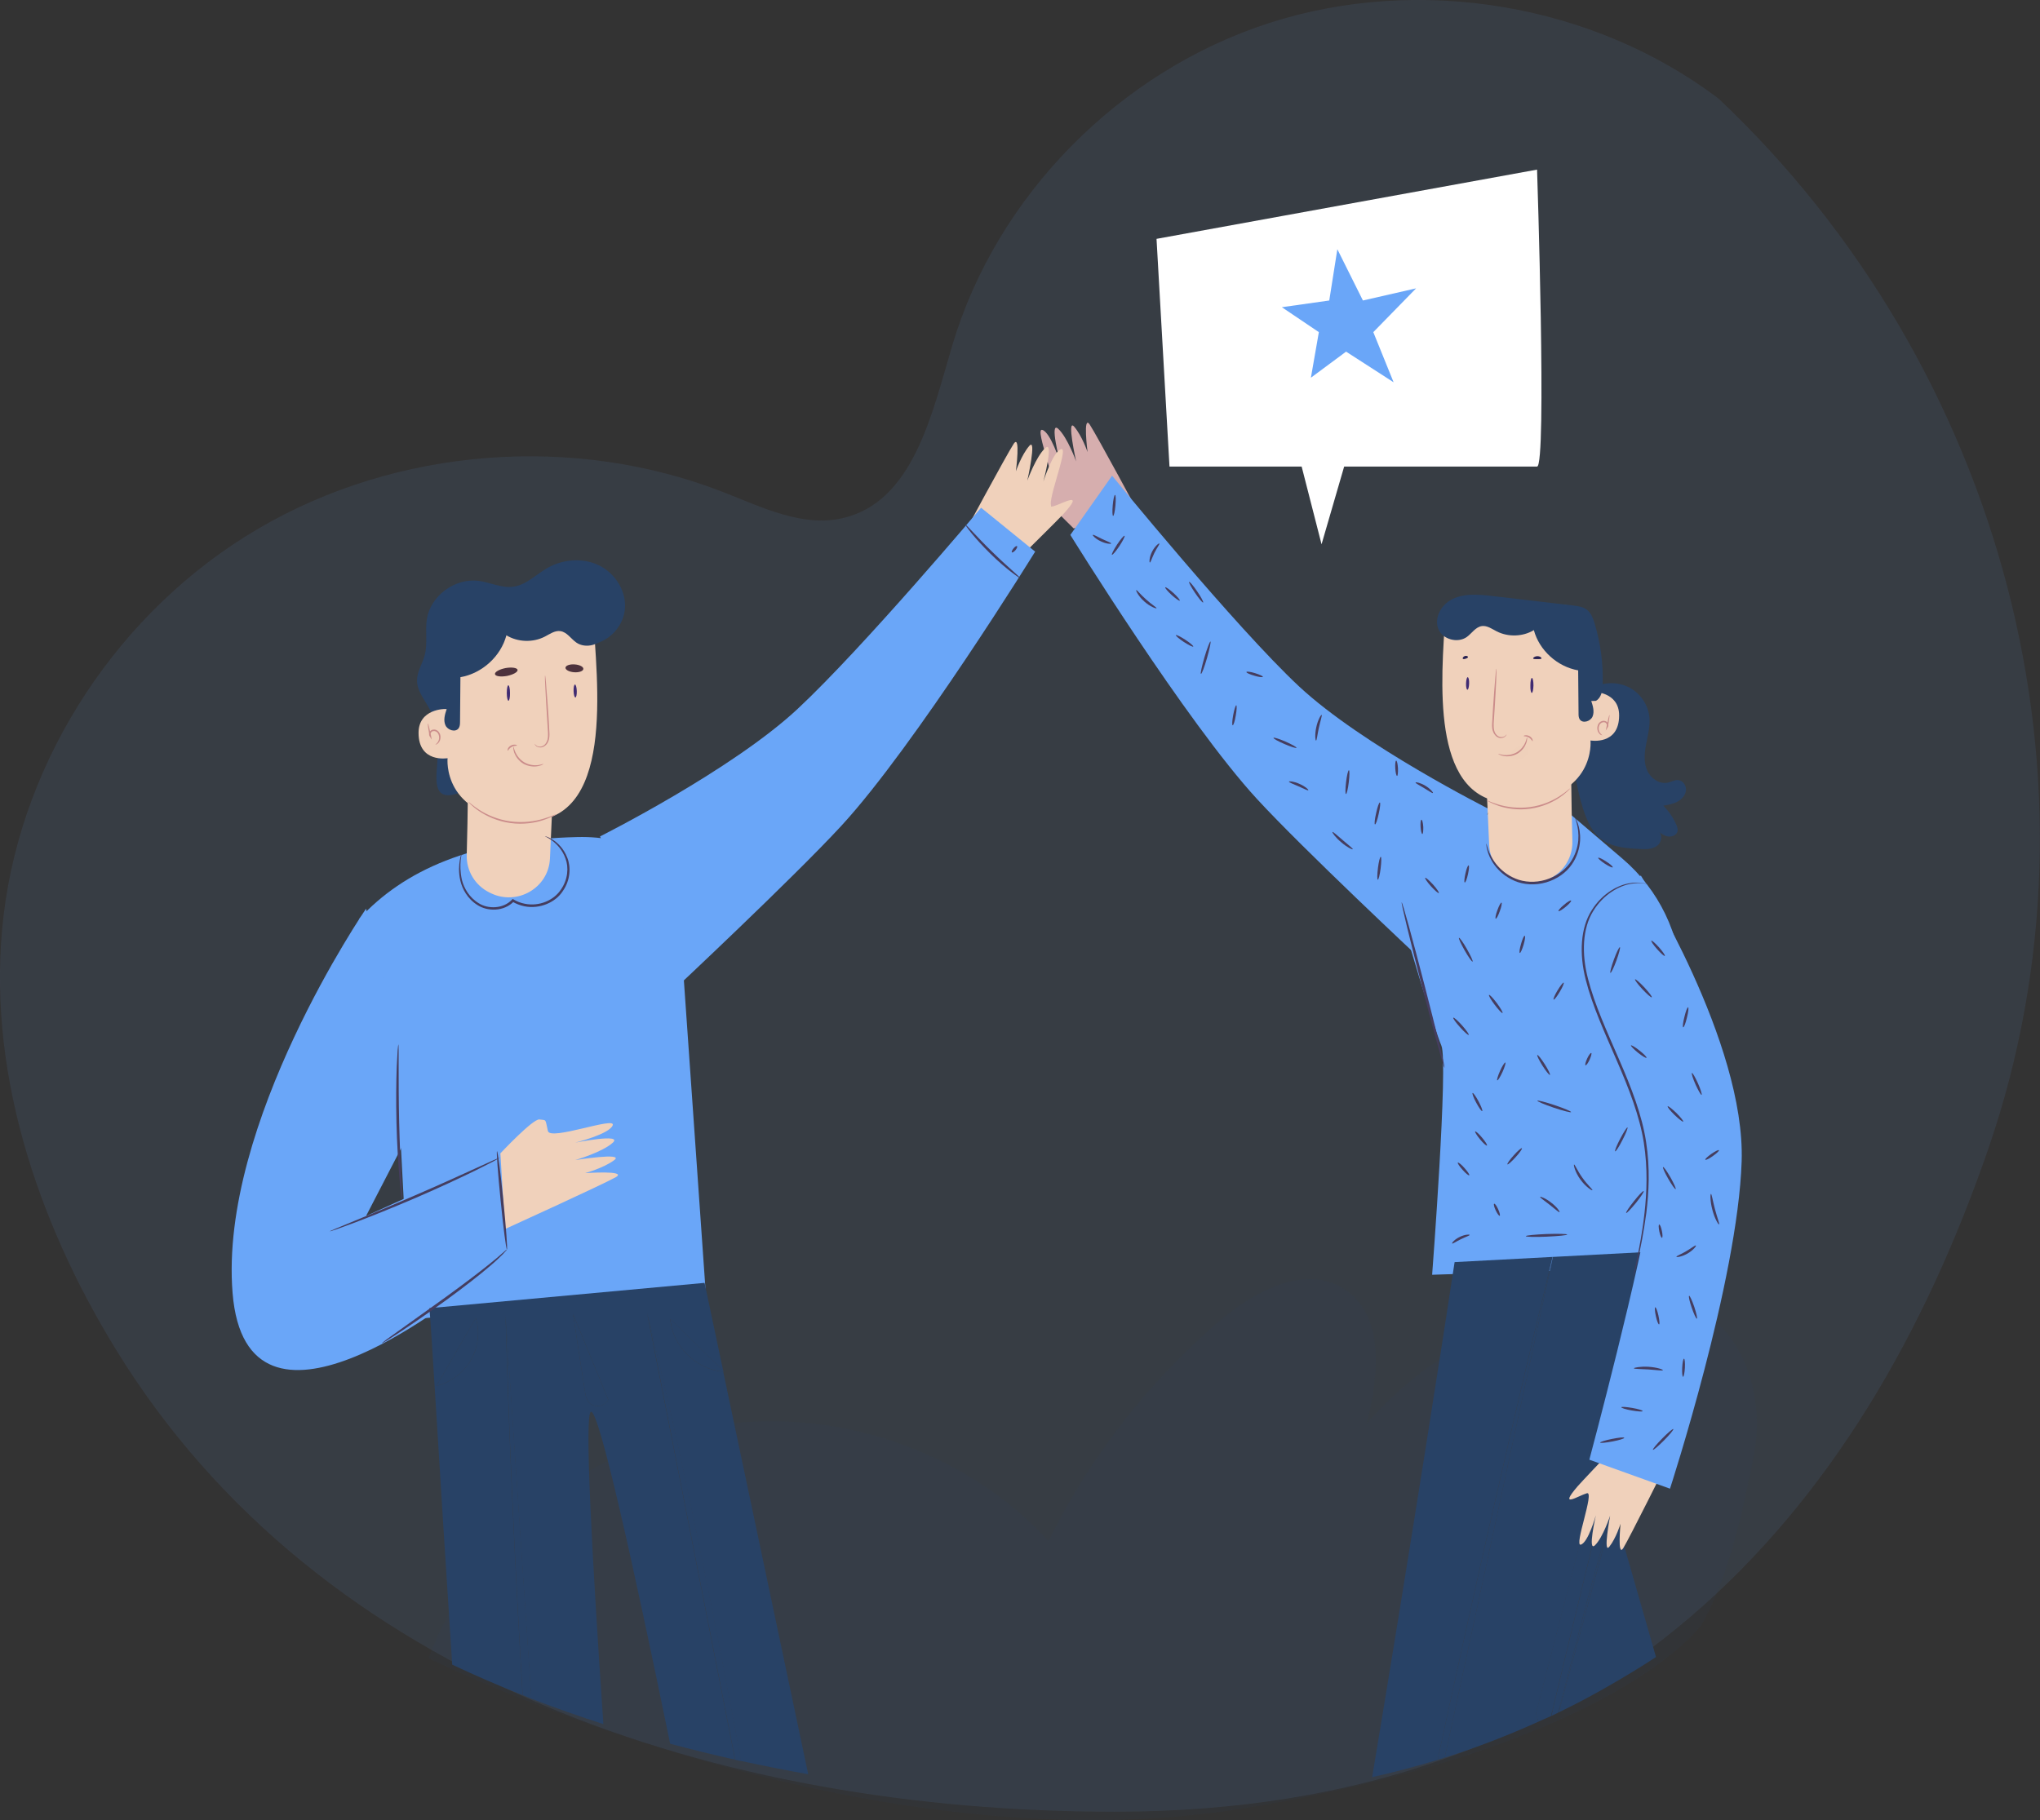 <svg width="251" height="224" viewBox="0 0 251 224" fill="none" xmlns="http://www.w3.org/2000/svg">
<rect x="0" y="0" width="251" height="224" fill="#333333" stroke="none"/>
<g clip-path="url(#clip0)">
<g opacity="0.3">
<path opacity="0.3" d="M211.432 12.12C196.009 0.468 174.676 -3.115 156.204 2.82C137.731 8.771 122.656 24.084 117.188 42.451C114.66 50.941 112.384 61.799 103.646 63.778C98.731 64.899 93.801 62.453 89.108 60.615C70.651 53.356 48.813 55.054 31.746 65.086C14.68 75.103 2.765 93.221 0.443 112.662C-1.77 131.263 4.44 150.081 14.269 166.096C39.3 206.88 88.349 222.956 137.099 222.972C197.889 223.003 229.083 186.534 244.632 141.404C260.213 96.274 246.354 45.084 211.432 12.12Z" fill="#6AA6F8"/>
</g>
<g opacity="0.3">
<path opacity="0.3" d="M209.362 199.947C212.712 194.152 214.466 185.865 215.809 178.995C217.152 172.109 214.75 163.993 208.398 160.815C204.747 158.992 200.418 159.07 196.356 159.693C185.532 161.391 175.371 166.968 168.181 175.147C169.651 169.289 170.441 161.703 165.226 158.54C160.391 155.612 154.212 158.992 149.93 162.668C141.223 170.162 134.049 179.4 129.008 189.666C118.61 178.293 102.018 172.794 86.753 175.661C71.504 178.543 58.136 189.697 52.731 204.06C52.731 204.06 105.668 230.621 153.738 222.442C199.153 214.715 209.362 199.947 209.362 199.947Z" fill="#284266"/>
</g>
<path d="M132.089 65.024C132.089 65.024 128.518 61.487 128.028 60.958C125.216 57.889 128.013 59.618 129.277 59.961C130.399 60.257 127.207 52.623 128.234 52.904C129.261 53.184 130.43 56.892 130.43 56.892C130.43 56.892 129.071 51.72 130.209 52.779C131.347 53.839 132.406 56.783 132.406 56.783C132.406 56.783 131.205 51.393 132.169 52.514C133.132 53.636 133.812 55.63 133.812 55.63C133.812 55.63 133.211 50.972 134.081 52.25C134.934 53.543 140.591 64.058 140.591 64.058L132.089 65.024Z" fill="#D6AEAE"/>
<path d="M126.717 67.392C126.717 67.392 130.288 63.855 130.778 63.326C133.591 60.257 130.794 61.986 129.53 62.329C128.408 62.625 131.6 54.991 130.572 55.272C129.545 55.552 128.376 59.26 128.376 59.26C128.376 59.26 129.735 54.088 128.597 55.147C127.459 56.206 126.401 59.151 126.401 59.151C126.401 59.151 127.602 53.761 126.638 54.882C125.674 56.004 124.994 57.998 124.994 57.998C124.994 57.998 125.595 53.34 124.726 54.617C123.872 55.91 118.215 66.426 118.215 66.426L126.717 67.392Z" fill="#F0D1BB"/>
<path d="M196.483 84.419C197.842 83.874 199.454 83.998 200.702 84.746C201.95 85.494 202.804 86.849 202.946 88.298C203.041 89.373 202.756 90.448 202.551 91.522C202.345 92.582 202.219 93.719 202.63 94.732C203.041 95.744 204.131 96.554 205.206 96.321C205.648 96.227 206.059 95.962 206.501 96.009C207.102 96.071 207.513 96.726 207.434 97.318C207.355 97.91 206.896 98.392 206.375 98.673C205.838 98.953 205.237 99.062 204.653 99.156C205.3 99.81 205.838 100.573 206.217 101.415C206.359 101.726 206.486 102.085 206.375 102.396C206.217 102.832 205.68 103.019 205.206 102.941C204.747 102.864 204.352 102.568 203.989 102.287C204.637 102.645 204.463 103.705 203.847 104.125C203.246 104.546 202.44 104.53 201.698 104.484C200.102 104.406 198.411 104.281 197.115 103.346C195.882 102.458 195.25 100.994 194.792 99.576C193.828 96.57 193.417 93.376 193.591 90.23" fill="#284266"/>
<path d="M176.209 156.889C176.209 156.889 178.216 130.686 177.347 128.692C176.477 126.698 172.638 113.659 172.638 113.659L180.902 100.558L191.616 98.844L199.612 105.668C204.115 109.5 206.77 115.015 206.944 120.888L207.987 155.845L176.209 156.889Z" fill="#6AA6F8"/>
<path d="M142.298 29.397L143.894 57.422H160.154L162.603 66.987L165.384 57.422C165.384 57.422 187.902 57.422 189.119 57.422C190.336 57.422 189.119 20.875 189.119 20.875L142.298 29.397Z" fill="white"/>
<path d="M83.751 115.046C83.561 114.454 84.715 102.692 71.014 103.019C58.167 103.315 49.666 107.116 44.198 113.083L48.813 131.465L50.456 162.388L86.832 159.085L83.751 115.046Z" fill="#6AA6F8"/>
<path d="M45.036 111.837C45.036 111.837 26.911 138.273 28.618 159.148C30.324 180.023 55.497 160.207 58.262 157.886C61.028 155.565 63.825 151.561 63.825 151.561L62.15 141.872L45.036 149.661L51.309 137.541L45.036 111.837Z" fill="#6AA6F8"/>
<path d="M73.827 102.941C73.827 102.941 90.04 94.809 98.147 87.239C106.253 79.668 120.712 62.485 120.712 62.485L127.365 67.89C127.365 67.89 112.606 91.772 103.519 101.633C97.578 108.082 82.74 121.978 82.74 121.978L73.827 102.941Z" fill="#6AA6F8"/>
<path d="M183.272 99.608C183.272 99.608 167.66 91.772 159.838 84.481C152.032 77.191 136.83 58.544 136.83 58.544L131.694 65.834C131.694 65.834 145.916 88.843 154.671 98.346C160.391 104.562 174.692 117.943 174.692 117.943L183.272 99.608Z" fill="#6AA6F8"/>
<path d="M56.382 97.614C52.637 98.954 53.948 94.732 53.822 92.94C53.696 91.149 53.79 89.279 53.048 87.644C52.447 86.335 51.309 85.182 51.309 83.749C51.309 82.659 51.973 81.693 52.258 80.633C52.637 79.185 52.289 77.627 52.526 76.147C53 73.312 55.987 71.115 58.879 71.489C60.332 71.676 61.723 72.408 63.161 72.206C64.757 71.987 65.942 70.71 67.333 69.916C69.26 68.794 71.789 68.607 73.78 69.62C75.771 70.632 77.13 72.86 76.877 75.056C76.64 77.253 74.696 79.216 72.453 79.325C71.141 79.403 69.877 78.904 68.613 78.593C67.349 78.281 65.895 78.156 64.82 78.889C63.461 79.808 62.861 81.926 61.217 82.067C60.348 82.144 59.574 81.599 58.768 81.257C57.978 80.914 56.856 80.836 56.398 81.584C56.018 82.191 56.334 82.955 56.413 83.671C56.572 84.964 56.255 86.257 55.07 86.818C54.596 90.385 55.687 93.797 56.761 97.24" fill="#284266"/>
<path d="M55.26 76.692L54.786 87.254C54.786 87.254 51.499 87.207 51.499 90.198C51.499 93.937 55.07 93.314 55.07 93.314C55.07 93.314 54.328 100.449 64.267 101.041C75.882 101.726 73.416 83.827 72.958 75.43L55.26 76.692Z" fill="#F0D1BB"/>
<path d="M195.614 77.206L195.961 85.135C195.961 85.135 199.217 85.089 199.217 88.049C199.217 91.756 195.693 91.133 195.693 91.133C195.693 91.133 196.42 98.19 186.591 98.782C176.604 99.374 177.141 86.101 177.742 77.144C177.884 75.103 179.685 73.561 181.755 73.701L192.959 74.511C194.413 74.605 195.551 75.773 195.614 77.206Z" fill="#F0D1BB"/>
<path d="M68.249 92.8L67.665 105.668C67.506 109.282 63.619 111.525 60.348 109.905C60.301 109.889 60.269 109.858 60.222 109.843C58.452 108.97 57.377 107.179 57.425 105.232C57.567 100.714 57.614 92.909 57.614 92.909L68.249 92.8Z" fill="#F0D1BB"/>
<path d="M65.784 91.538C65.8 91.523 65.847 91.678 66.068 91.803C66.274 91.928 66.701 91.959 67.016 91.647C67.174 91.492 67.301 91.273 67.364 91.024C67.427 90.775 67.443 90.495 67.427 90.183C67.38 89.575 67.348 88.906 67.301 88.204C67.206 86.802 67.143 85.525 67.096 84.606C67.08 84.138 67.064 83.765 67.048 83.515C67.048 83.251 67.048 83.11 67.064 83.11C67.08 83.11 67.096 83.251 67.127 83.515C67.159 83.765 67.19 84.138 67.222 84.606C67.301 85.525 67.396 86.802 67.491 88.204C67.538 88.906 67.57 89.575 67.601 90.183C67.617 90.495 67.601 90.79 67.522 91.071C67.443 91.351 67.301 91.585 67.111 91.741C66.922 91.912 66.701 91.99 66.495 91.99C66.29 91.99 66.132 91.928 66.021 91.865C65.8 91.71 65.784 91.538 65.784 91.538Z" fill="#CB8D8B"/>
<path d="M66.859 94.031C66.874 94.046 66.622 94.217 66.163 94.295C65.721 94.389 65.026 94.342 64.409 93.999C63.793 93.641 63.43 93.065 63.272 92.644C63.129 92.192 63.145 91.912 63.177 91.912C63.208 91.912 63.24 92.192 63.414 92.582C63.588 92.971 63.935 93.485 64.52 93.828C65.089 94.155 65.721 94.217 66.163 94.171C66.574 94.108 66.843 93.999 66.859 94.031Z" fill="#CB8D8B"/>
<path d="M63.619 91.756C63.603 91.803 63.287 91.741 62.955 91.928C62.624 92.099 62.513 92.41 62.466 92.395C62.45 92.395 62.434 92.302 62.481 92.161C62.529 92.021 62.655 91.865 62.861 91.756C63.05 91.647 63.272 91.632 63.414 91.647C63.556 91.678 63.619 91.725 63.619 91.756Z" fill="#CB8D8B"/>
<path d="M68.439 100.2C68.439 100.215 68.312 100.309 68.044 100.433C67.775 100.573 67.396 100.745 66.89 100.916C65.895 101.259 64.394 101.524 62.782 101.29C61.154 101.072 59.795 100.402 58.926 99.81C58.483 99.514 58.167 99.234 57.946 99.031C57.741 98.829 57.63 98.704 57.63 98.689C57.662 98.657 58.12 99.125 58.989 99.686C59.858 100.246 61.202 100.869 62.782 101.088C64.362 101.306 65.832 101.072 66.827 100.776C67.854 100.48 68.423 100.168 68.439 100.2Z" fill="#CB8D8B"/>
<path d="M53.569 91.647C53.553 91.616 53.838 91.507 53.98 91.102C54.043 90.915 54.059 90.65 53.964 90.401C53.869 90.152 53.616 89.934 53.316 89.98C53.047 89.996 52.905 90.323 53.016 90.51L52.842 90.572C52.684 89.684 52.605 89.046 52.653 89.046C52.7 89.046 52.842 89.653 53.032 90.541L53.127 91.04L52.858 90.603C52.668 90.292 52.889 89.84 53.3 89.793C53.506 89.762 53.695 89.825 53.838 89.934C53.98 90.043 54.075 90.198 54.138 90.339C54.248 90.635 54.201 90.946 54.122 91.149C54.027 91.367 53.885 91.507 53.774 91.569C53.632 91.647 53.569 91.663 53.569 91.647Z" fill="#CB8D8B"/>
<path d="M62.56 86.242C62.45 86.242 62.355 85.821 62.355 85.291C62.355 84.762 62.434 84.341 62.545 84.341C62.655 84.341 62.75 84.762 62.75 85.291C62.766 85.805 62.671 86.242 62.56 86.242Z" fill="#402B72"/>
<path d="M70.793 85.837C70.683 85.837 70.588 85.478 70.572 85.042C70.556 84.606 70.635 84.248 70.746 84.248C70.856 84.248 70.951 84.606 70.967 85.042C70.983 85.478 70.904 85.837 70.793 85.837Z" fill="#402B72"/>
<path d="M54.959 87.27C54.738 87.908 54.533 88.625 54.801 89.248C55.07 89.871 56.066 90.183 56.445 89.606C56.587 89.388 56.603 89.108 56.603 88.828C56.619 87.005 56.635 85.182 56.65 83.344C59.321 82.877 61.628 80.773 62.307 78.188C63.714 79.044 65.579 79.107 67.048 78.343C67.649 78.032 68.265 77.58 68.944 77.673C69.75 77.782 70.24 78.608 70.904 79.076C72.057 79.885 73.922 79.387 74.507 78.094C75.107 76.77 74.301 75.134 73.037 74.386C71.457 73.436 69.45 73.623 67.617 73.841C64.219 74.231 60.806 74.636 57.409 75.025C56.761 75.103 56.066 75.197 55.56 75.602C55.023 76.022 54.786 76.676 54.596 77.315C53.838 79.839 53.49 82.472 53.553 85.104C53.569 85.914 53.727 86.849 54.438 87.239" fill="#284266"/>
<path d="M63.682 82.441C63.73 82.705 63.145 83.033 62.387 83.188C61.612 83.329 60.949 83.235 60.901 82.97C60.854 82.705 61.423 82.378 62.197 82.222C62.971 82.082 63.635 82.191 63.682 82.441Z" fill="#4D323D"/>
<path d="M71.773 82.331C71.757 82.596 71.251 82.783 70.635 82.736C70.035 82.69 69.561 82.441 69.576 82.176C69.592 81.911 70.098 81.724 70.714 81.771C71.331 81.817 71.805 82.067 71.773 82.331Z" fill="#4D323D"/>
<path d="M61.565 141.949C61.565 141.949 65.579 137.665 66.369 137.775C67.269 137.899 67.064 137.634 67.412 139.192C67.68 140.438 75.771 137.369 75.392 138.476C75.012 139.582 70.778 140.625 70.778 140.625C70.778 140.625 76.656 139.457 75.407 140.625C74.143 141.794 70.778 142.775 70.778 142.775C70.778 142.775 76.893 141.794 75.581 142.775C74.27 143.757 71.994 144.38 71.994 144.38C71.994 144.38 77.256 144.006 75.771 144.878C74.27 145.735 62.134 151.265 62.134 151.265L61.565 141.949Z" fill="#F0D1BB"/>
<path d="M182.656 91.102L183.225 103.97C183.383 107.584 187.27 109.827 190.541 108.207C190.589 108.191 190.62 108.16 190.668 108.145C192.438 107.272 193.512 105.481 193.465 103.534C193.323 99.016 193.275 91.211 193.275 91.211L182.656 91.102Z" fill="#F0D1BB"/>
<path d="M185.358 90.385C185.342 90.37 185.295 90.526 185.09 90.635C184.884 90.744 184.473 90.79 184.173 90.479C184.015 90.339 183.904 90.121 183.841 89.887C183.778 89.638 183.778 89.373 183.778 89.077C183.825 88.485 183.857 87.846 183.904 87.176C183.983 85.821 184.062 84.606 184.094 83.718C184.11 83.282 184.126 82.908 184.126 82.674C184.126 82.425 184.126 82.285 184.11 82.285C184.094 82.285 184.078 82.425 184.047 82.674C184.015 82.923 183.983 83.282 183.952 83.718C183.873 84.606 183.794 85.821 183.699 87.176C183.652 87.846 183.62 88.485 183.588 89.077C183.573 89.373 183.588 89.669 183.667 89.934C183.746 90.198 183.889 90.416 184.062 90.588C184.236 90.744 184.457 90.837 184.647 90.837C184.837 90.837 184.995 90.775 185.105 90.713C185.358 90.541 185.374 90.37 185.358 90.385Z" fill="#CB8D8B"/>
<path d="M184.347 92.784C184.331 92.8 184.568 92.956 185.011 93.049C185.437 93.127 186.101 93.096 186.701 92.753C187.302 92.41 187.649 91.85 187.792 91.445C187.934 91.024 187.902 90.744 187.887 90.744C187.855 90.744 187.823 91.008 187.665 91.398C187.507 91.772 187.16 92.27 186.607 92.597C186.053 92.909 185.453 92.971 185.026 92.925C184.6 92.862 184.363 92.753 184.347 92.784Z" fill="#CB8D8B"/>
<path d="M187.46 90.588C187.476 90.635 187.792 90.572 188.092 90.759C188.408 90.931 188.519 91.227 188.566 91.211C188.598 91.211 188.598 91.118 188.55 90.993C188.503 90.868 188.376 90.713 188.187 90.603C187.997 90.494 187.792 90.479 187.665 90.494C187.523 90.51 187.46 90.572 187.46 90.588Z" fill="#CB8D8B"/>
<path d="M182.877 98.47C182.877 98.486 183.004 98.564 183.257 98.704C183.509 98.829 183.873 99 184.363 99.171C185.311 99.499 186.733 99.748 188.282 99.53C189.83 99.312 191.126 98.689 191.948 98.112C192.359 97.832 192.675 97.567 192.88 97.364C193.085 97.177 193.18 97.053 193.18 97.037C193.149 97.006 192.722 97.458 191.885 97.987C191.047 98.533 189.783 99.125 188.266 99.327C186.749 99.53 185.358 99.312 184.41 99.031C183.43 98.751 182.893 98.439 182.877 98.47Z" fill="#CB8D8B"/>
<path d="M197.147 90.494C197.162 90.463 196.894 90.354 196.752 89.965C196.688 89.778 196.673 89.529 196.767 89.295C196.846 89.061 197.099 88.859 197.384 88.89C197.636 88.905 197.779 89.233 197.684 89.404L197.842 89.466C197.984 88.609 198.063 88.002 198.032 87.986C197.984 87.986 197.842 88.578 197.668 89.435L197.573 89.918L197.826 89.497C198.016 89.201 197.795 88.75 197.399 88.719C197.21 88.687 197.02 88.75 196.878 88.859C196.736 88.968 196.641 89.108 196.594 89.248C196.483 89.544 196.53 89.825 196.609 90.027C196.704 90.23 196.831 90.37 196.941 90.432C197.068 90.494 197.147 90.494 197.147 90.494Z" fill="#CB8D8B"/>
<path d="M188.471 85.275C188.582 85.275 188.661 84.871 188.677 84.356C188.677 83.858 188.598 83.437 188.487 83.437C188.376 83.437 188.297 83.842 188.297 84.356C188.282 84.871 188.361 85.275 188.471 85.275Z" fill="#402B72"/>
<path d="M180.554 84.886C180.665 84.886 180.744 84.543 180.76 84.123C180.776 83.702 180.697 83.359 180.586 83.344C180.475 83.344 180.396 83.686 180.381 84.107C180.365 84.543 180.444 84.886 180.554 84.886Z" fill="#402B72"/>
<path d="M195.788 86.273C195.993 86.896 196.198 87.581 195.946 88.189C195.677 88.796 194.729 89.077 194.365 88.531C194.223 88.313 194.223 88.049 194.223 87.784C194.207 86.023 194.192 84.263 194.176 82.503C191.6 82.051 189.388 80.026 188.724 77.549C187.365 78.374 185.564 78.421 184.157 77.705C183.573 77.409 182.988 76.972 182.34 77.05C181.55 77.159 181.092 77.954 180.46 78.406C179.338 79.185 177.552 78.702 176.999 77.471C176.43 76.194 177.204 74.62 178.421 73.888C179.954 72.969 181.882 73.156 183.652 73.358C186.923 73.732 190.209 74.122 193.481 74.511C194.113 74.589 194.776 74.667 195.266 75.056C195.772 75.461 196.009 76.1 196.198 76.708C196.925 79.138 197.273 81.677 197.194 84.201C197.178 84.98 197.036 85.883 196.356 86.257" fill="#284266"/>
<path d="M189.656 81.038C189.609 81.132 189.388 81.116 189.151 81.116C188.898 81.116 188.677 81.132 188.645 81.038C188.598 80.961 188.819 80.774 189.151 80.758C189.483 80.758 189.704 80.945 189.656 81.038Z" fill="#272051"/>
<path d="M180.618 80.883C180.586 80.976 180.46 81.023 180.333 81.07C180.207 81.101 180.08 81.147 180.001 81.085C179.922 81.038 179.985 80.82 180.238 80.743C180.46 80.665 180.649 80.789 180.618 80.883Z" fill="#272051"/>
<g opacity="0.23">
<g opacity="0.23">
<g opacity="0.23">
<path opacity="0.23" d="M187.887 91.819C188.297 92.021 188.218 92.878 187.428 93.345C186.622 93.813 185.816 93.454 185.832 93.018C185.832 92.566 186.196 92.192 186.575 91.959C186.97 91.741 187.476 91.6 187.887 91.819Z" fill="#B8658B"/>
</g>
</g>
</g>
<path d="M177.726 131.403C177.631 131.418 176.383 126.885 174.929 121.277C173.475 115.653 172.369 111.089 172.464 111.058C172.559 111.042 173.807 115.575 175.261 121.199C176.714 126.807 177.821 131.387 177.726 131.403Z" fill="#453D5F"/>
<path d="M193.812 100.667C193.812 100.667 193.97 100.901 194.144 101.368C194.302 101.835 194.46 102.552 194.413 103.456C194.35 104.343 194.081 105.418 193.386 106.4C192.706 107.397 191.568 108.207 190.241 108.596C188.898 108.986 187.491 108.892 186.385 108.425C185.263 107.958 184.442 107.21 183.904 106.493C183.367 105.761 183.099 105.076 182.988 104.593C182.861 104.11 182.877 103.829 182.877 103.829C182.956 103.798 183.004 104.967 184.094 106.353C184.631 107.023 185.437 107.724 186.496 108.145C187.555 108.581 188.882 108.659 190.146 108.285C191.41 107.911 192.485 107.148 193.149 106.228C193.812 105.309 194.113 104.281 194.192 103.44C194.318 101.695 193.733 100.683 193.812 100.667Z" fill="#453D5F"/>
<path d="M164.547 30.674L167.692 36.983L174.234 35.487L168.971 40.878L171.468 47.047L165.621 43.277L161.292 46.486L162.271 40.878L157.72 37.809L163.551 36.983L164.547 30.674Z" fill="#6AA6F8"/>
<path d="M191.726 210.774C193.876 202.44 195.835 194.417 198.506 185.662L197.731 182.951C195.424 192.189 193.101 201.786 190.873 211.195C191.158 211.055 191.442 210.914 191.726 210.774Z" fill="#284266"/>
<path d="M191.79 210.743C193.86 209.746 195.882 208.671 197.858 207.534C196.973 204.963 196.104 202.393 195.219 199.823C196.104 202.393 196.973 204.963 197.858 207.534C199.865 206.381 201.84 205.197 203.752 203.935L198.553 185.787L191.79 210.743Z" fill="#284266"/>
<path d="M189.277 211.896L188.993 210.868L196.925 180.132L197.731 182.952C200.307 172.576 202.867 162.653 205.237 153.945L191.063 154.693L177.757 216.32C181.755 215.058 185.579 213.563 189.277 211.896Z" fill="#284266"/>
<path d="M191.031 154.692L178.974 155.331C178.026 161.687 173.602 190.149 168.829 218.719C171.579 218.096 174.265 217.395 176.888 216.585C181.329 195.897 186.038 175.256 191.031 154.692Z" fill="#284266"/>
<path d="M188.977 210.868L189.261 211.896C189.783 211.662 190.32 211.429 190.842 211.195C193.085 201.786 195.408 192.189 197.7 182.952L196.894 180.132L188.977 210.868Z" fill="#284266"/>
<g opacity="0.42">
<path opacity="0.42" d="M191.268 153.711C191.189 154.038 191.11 154.365 191.031 154.693H191.047L191.268 153.711Z" fill="#284266"/>
</g>
<path d="M177.757 216.32L191.063 154.692H191.047C186.054 175.256 181.345 195.897 176.888 216.585C177.173 216.491 177.473 216.414 177.757 216.32Z" fill="#284266"/>
<path d="M199.153 183.497C198.932 184.229 198.711 184.93 198.49 185.662L198.521 185.787L199.153 183.497Z" fill="#284266"/>
<path d="M191.79 210.743L198.537 185.787L198.506 185.662C195.851 194.433 193.876 202.44 191.727 210.774C191.742 210.759 191.758 210.759 191.79 210.743Z" fill="#284266"/>
<path d="M82.471 162.341L88.981 168.713L86.69 157.886L52.826 161.002C53 162.092 54.059 180.708 55.639 204.87C58.468 206.21 61.359 207.456 64.299 208.624C63.35 192.812 62.624 177.078 62.197 161.874L65.373 209.061C68.281 210.182 71.236 211.226 74.238 212.192C72.816 191.317 71.884 173.823 72.721 173.745C73.733 173.651 77.936 192.594 82.455 214.606C85.078 215.308 87.749 215.962 90.435 216.569L79.611 161.578C84.02 179.493 87.733 198.234 91.178 216.725C93.912 217.317 96.661 217.862 99.442 218.361L88.981 168.806C85.647 168.557 82.708 165.644 82.471 162.341ZM57.93 167.404C57.03 168.962 55.465 170.131 53.696 170.567L58.547 162.217C59.068 163.93 58.831 165.862 57.93 167.404ZM72.437 172.576C72.121 172.202 72.042 171.688 71.963 171.205C71.473 168.043 70.983 164.881 70.509 161.718L74.839 172.249C74.444 173.137 73.037 173.324 72.437 172.576Z" fill="#284266"/>
<path d="M62.213 161.874C62.639 177.078 63.366 192.812 64.314 208.624C64.678 208.765 65.025 208.92 65.389 209.061L62.213 161.874Z" fill="#284266"/>
<path d="M79.642 161.594L90.467 216.585C90.72 216.647 90.957 216.694 91.21 216.741C87.781 198.249 84.051 179.509 79.642 161.594Z" fill="#284266"/>
<path d="M53.696 170.567C55.465 170.131 57.03 168.962 57.93 167.404C58.831 165.846 59.068 163.93 58.547 162.201L53.696 170.567Z" fill="#284266"/>
<path d="M71.963 171.205C72.042 171.688 72.121 172.187 72.437 172.576C73.037 173.324 74.459 173.137 74.839 172.265L70.509 161.734C70.983 164.881 71.473 168.043 71.963 171.205Z" fill="#284266"/>
<path d="M89.108 168.822L88.981 168.697L88.997 168.791C89.045 168.822 89.076 168.822 89.108 168.822Z" fill="#284266"/>
<path d="M89.013 168.807L88.997 168.713L82.487 162.342C82.708 165.644 85.647 168.557 89.013 168.807Z" fill="#284266"/>
<path d="M197.621 179.181C197.621 179.181 194.523 182.437 194.112 182.92C191.695 185.74 194.144 184.104 195.25 183.777C196.246 183.481 193.607 190.382 194.508 190.102C195.424 189.821 196.356 186.488 196.356 186.488C196.356 186.488 195.282 191.146 196.262 190.164C197.241 189.183 198.11 186.534 198.11 186.534C198.11 186.534 197.194 191.379 198.016 190.351C198.837 189.323 199.39 187.531 199.39 187.531C199.39 187.531 198.98 191.706 199.722 190.538C200.449 189.37 205.206 179.82 205.206 179.82L197.621 179.181Z" fill="#F0D1BB"/>
<path d="M192.69 115.762C192.69 115.762 204.763 135.36 203.23 146.685C202.061 155.316 195.551 179.649 195.551 179.649L205.474 183.216C205.474 183.216 213.818 157.606 214.292 142.931C214.766 128.256 201.887 107.755 201.887 107.755L192.69 115.762Z" fill="#6AA6F8"/>
<path d="M202.756 108.799C202.756 108.861 201.982 108.518 200.607 108.783C199.264 109.017 197.32 110.014 196.025 112.132C194.713 114.235 194.571 117.351 195.393 120.482C196.198 123.645 197.715 126.932 199.217 130.406C200.734 133.88 202.045 137.291 202.535 140.547C203.041 143.803 202.867 146.794 202.567 149.255C201.903 154.178 200.971 157.122 200.971 157.122C200.955 157.122 200.986 156.936 201.065 156.577C201.16 156.125 201.271 155.611 201.397 155.019C201.666 153.664 202.077 151.701 202.345 149.24C202.614 146.794 202.756 143.834 202.251 140.61C201.745 137.385 200.433 134.004 198.932 130.546C197.431 127.072 195.914 123.785 195.108 120.576C194.286 117.398 194.46 114.189 195.835 112.039C197.178 109.874 199.201 108.877 200.591 108.69C201.287 108.565 201.856 108.643 202.219 108.69C202.582 108.736 202.756 108.799 202.756 108.799Z" fill="#453D5F"/>
<path d="M169.177 101.462C169.082 101.446 169.145 100.823 169.319 100.075C169.477 99.327 169.683 98.735 169.777 98.767C169.872 98.782 169.809 99.405 169.635 100.153C169.477 100.901 169.272 101.493 169.177 101.462Z" fill="#453D5F"/>
<path d="M175.008 102.645C174.913 102.645 174.818 102.256 174.787 101.773C174.755 101.29 174.802 100.885 174.897 100.885C174.992 100.885 175.087 101.274 175.118 101.757C175.134 102.24 175.087 102.63 175.008 102.645Z" fill="#453D5F"/>
<path d="M177.031 109.905C176.967 109.967 176.541 109.593 176.067 109.079C175.608 108.565 175.292 108.098 175.356 108.036C175.419 107.973 175.845 108.347 176.319 108.861C176.778 109.375 177.094 109.843 177.031 109.905Z" fill="#453D5F"/>
<path d="M180.223 108.612C180.128 108.596 180.175 108.098 180.302 107.521C180.428 106.945 180.602 106.478 180.697 106.509C180.791 106.524 180.744 107.023 180.618 107.599C180.491 108.176 180.317 108.627 180.223 108.612Z" fill="#453D5F"/>
<path d="M181.187 118.348C181.108 118.395 180.665 117.772 180.207 116.962C179.749 116.152 179.432 115.466 179.512 115.42C179.591 115.373 180.033 115.996 180.491 116.806C180.949 117.616 181.266 118.302 181.187 118.348Z" fill="#453D5F"/>
<path d="M187.002 117.289C186.907 117.258 186.97 116.775 187.144 116.183C187.302 115.607 187.507 115.139 187.602 115.17C187.697 115.202 187.634 115.684 187.46 116.276C187.286 116.853 187.081 117.305 187.002 117.289Z" fill="#453D5F"/>
<path d="M180.712 127.368C180.649 127.43 180.159 127.01 179.638 126.418C179.116 125.842 178.737 125.312 178.816 125.25C178.879 125.187 179.369 125.608 179.891 126.2C180.412 126.792 180.776 127.306 180.712 127.368Z" fill="#453D5F"/>
<path d="M184.031 113.067C183.952 113.036 184.031 112.569 184.236 112.023C184.426 111.478 184.663 111.058 184.742 111.089C184.821 111.12 184.742 111.587 184.536 112.133C184.347 112.678 184.126 113.098 184.031 113.067Z" fill="#453D5F"/>
<path d="M184.868 124.673C184.789 124.72 184.363 124.268 183.904 123.661C183.446 123.053 183.13 122.508 183.209 122.445C183.288 122.399 183.715 122.85 184.173 123.458C184.631 124.081 184.947 124.626 184.868 124.673Z" fill="#453D5F"/>
<path d="M192.39 120.934C192.469 120.981 192.264 121.48 191.916 122.056C191.584 122.633 191.237 123.069 191.158 123.022C191.079 122.975 191.284 122.477 191.632 121.9C191.979 121.324 192.311 120.903 192.39 120.934Z" fill="#453D5F"/>
<path d="M193.307 110.84C193.37 110.902 193.07 111.26 192.643 111.603C192.216 111.961 191.821 112.195 191.758 112.133C191.695 112.07 191.995 111.712 192.422 111.369C192.848 110.995 193.243 110.762 193.307 110.84Z" fill="#453D5F"/>
<path d="M198.426 106.742C198.379 106.82 197.937 106.618 197.447 106.291C196.957 105.964 196.593 105.636 196.641 105.574C196.688 105.496 197.131 105.699 197.621 106.026C198.126 106.337 198.474 106.665 198.426 106.742Z" fill="#453D5F"/>
<path d="M195.077 131.107C194.998 131.076 195.092 130.702 195.282 130.281C195.472 129.861 195.709 129.549 195.788 129.596C195.867 129.627 195.772 130.001 195.582 130.421C195.393 130.842 195.156 131.154 195.077 131.107Z" fill="#453D5F"/>
<path d="M190.699 132.291C190.62 132.338 190.209 131.823 189.783 131.154C189.356 130.468 189.072 129.892 189.151 129.845C189.23 129.798 189.641 130.312 190.067 130.982C190.494 131.652 190.778 132.244 190.699 132.291Z" fill="#453D5F"/>
<path d="M182.372 136.747C182.293 136.793 181.961 136.326 181.629 135.703C181.297 135.095 181.108 134.55 181.187 134.519C181.266 134.472 181.597 134.939 181.929 135.563C182.245 136.17 182.451 136.7 182.372 136.747Z" fill="#453D5F"/>
<path d="M185.216 130.764C185.295 130.795 185.137 131.325 184.868 131.933C184.584 132.54 184.299 133.007 184.22 132.961C184.141 132.93 184.299 132.4 184.568 131.792C184.837 131.185 185.137 130.733 185.216 130.764Z" fill="#453D5F"/>
<path d="M180.776 144.644C180.712 144.707 180.333 144.411 179.954 143.975C179.575 143.554 179.306 143.149 179.369 143.087C179.432 143.024 179.812 143.32 180.191 143.757C180.586 144.193 180.839 144.582 180.776 144.644Z" fill="#453D5F"/>
<path d="M187.255 141.311C187.318 141.373 186.986 141.872 186.48 142.417C185.99 142.962 185.532 143.367 185.469 143.305C185.406 143.243 185.738 142.744 186.243 142.199C186.717 141.654 187.176 141.264 187.255 141.311Z" fill="#453D5F"/>
<path d="M182.956 140.984C182.893 141.046 182.498 140.703 182.103 140.22C181.708 139.737 181.439 139.301 181.503 139.254C181.566 139.192 181.961 139.535 182.356 140.018C182.751 140.485 183.02 140.921 182.956 140.984Z" fill="#453D5F"/>
<path d="M184.521 149.63C184.442 149.661 184.221 149.365 184.031 148.96C183.841 148.555 183.746 148.196 183.841 148.15C183.936 148.103 184.142 148.414 184.331 148.82C184.521 149.24 184.6 149.598 184.521 149.63Z" fill="#453D5F"/>
<path d="M180.823 151.982C180.839 152.075 180.333 152.216 179.749 152.512C179.164 152.792 178.737 153.103 178.674 153.041C178.611 152.979 178.974 152.527 179.606 152.231C180.238 151.92 180.823 151.904 180.823 151.982Z" fill="#453D5F"/>
<path d="M195.93 146.483C195.882 146.56 195.092 146.062 194.444 145.158C193.781 144.239 193.591 143.351 193.67 143.32C193.765 143.289 194.081 144.099 194.713 144.971C195.314 145.828 195.993 146.405 195.93 146.483Z" fill="#453D5F"/>
<path d="M200.086 149.287C200.007 149.225 200.433 148.586 201.034 147.838C201.619 147.09 202.156 146.53 202.235 146.592C202.314 146.654 201.887 147.293 201.287 148.041C200.686 148.773 200.149 149.334 200.086 149.287Z" fill="#453D5F"/>
<path d="M191.885 149.178C191.806 149.24 191.316 148.772 190.668 148.274C190.02 147.76 189.451 147.386 189.498 147.308C189.53 147.23 190.194 147.48 190.873 148.025C191.553 148.539 191.948 149.115 191.885 149.178Z" fill="#453D5F"/>
<path d="M192.833 151.935C192.833 152.029 191.695 152.138 190.288 152.2C188.882 152.262 187.729 152.231 187.729 152.138C187.729 152.044 188.866 151.935 190.273 151.873C191.679 151.826 192.833 151.857 192.833 151.935Z" fill="#453D5F"/>
<path d="M198.727 141.7C198.648 141.654 198.916 140.968 199.343 140.158C199.77 139.348 200.165 138.725 200.244 138.756C200.323 138.787 200.054 139.488 199.628 140.298C199.217 141.124 198.806 141.747 198.727 141.7Z" fill="#453D5F"/>
<path d="M193.307 136.871C193.275 136.949 192.327 136.715 191.173 136.326C190.02 135.936 189.119 135.547 189.151 135.469C189.182 135.391 190.131 135.625 191.284 136.014C192.438 136.403 193.338 136.777 193.307 136.871Z" fill="#453D5F"/>
<path d="M198.142 119.735C198.063 119.704 198.253 118.971 198.569 118.099C198.885 117.227 199.217 116.541 199.311 116.572C199.39 116.603 199.201 117.336 198.885 118.208C198.569 119.08 198.237 119.766 198.142 119.735Z" fill="#453D5F"/>
<path d="M204.842 117.647C204.779 117.71 204.352 117.336 203.894 116.822C203.436 116.307 203.12 115.84 203.183 115.778C203.246 115.715 203.673 116.089 204.131 116.603C204.589 117.118 204.905 117.585 204.842 117.647Z" fill="#453D5F"/>
<path d="M203.23 122.742C203.167 122.804 202.646 122.352 202.077 121.745C201.508 121.137 201.113 120.592 201.176 120.529C201.239 120.467 201.761 120.919 202.33 121.526C202.899 122.15 203.309 122.679 203.23 122.742Z" fill="#453D5F"/>
<path d="M207.102 126.433C207.007 126.418 207.07 125.841 207.244 125.172C207.402 124.486 207.608 123.956 207.702 123.972C207.797 123.988 207.734 124.564 207.56 125.234C207.402 125.919 207.197 126.449 207.102 126.433Z" fill="#453D5F"/>
<path d="M202.583 130.188C202.519 130.25 202.045 129.97 201.524 129.549C201.002 129.128 200.623 128.723 200.67 128.661C200.734 128.599 201.208 128.879 201.729 129.3C202.266 129.72 202.646 130.11 202.583 130.188Z" fill="#453D5F"/>
<path d="M209.362 134.752C209.283 134.783 208.951 134.207 208.619 133.475C208.287 132.727 208.097 132.104 208.176 132.057C208.255 132.011 208.587 132.603 208.919 133.335C209.251 134.082 209.441 134.721 209.362 134.752Z" fill="#453D5F"/>
<path d="M207.102 138.039C207.039 138.102 206.565 137.728 206.027 137.214C205.506 136.699 205.127 136.232 205.19 136.154C205.253 136.092 205.727 136.466 206.264 136.98C206.786 137.51 207.165 137.977 207.102 138.039Z" fill="#453D5F"/>
<path d="M211.495 141.56C211.542 141.638 211.21 141.949 210.752 142.276C210.294 142.604 209.883 142.806 209.82 142.728C209.772 142.65 210.104 142.339 210.563 142.012C211.037 141.685 211.447 141.482 211.495 141.56Z" fill="#453D5F"/>
<path d="M206.169 146.343C206.09 146.389 205.68 145.813 205.253 145.065C204.826 144.318 204.542 143.679 204.621 143.632C204.7 143.585 205.111 144.162 205.537 144.909C205.964 145.673 206.249 146.312 206.169 146.343Z" fill="#453D5F"/>
<path d="M211.511 150.689C211.432 150.736 210.958 149.957 210.689 148.897C210.404 147.838 210.42 146.95 210.515 146.935C210.61 146.935 210.736 147.791 211.005 148.804C211.274 149.848 211.605 150.642 211.511 150.689Z" fill="#453D5F"/>
<path d="M208.666 153.29C208.729 153.353 208.334 153.867 207.639 154.272C206.944 154.677 206.28 154.755 206.264 154.677C206.233 154.583 206.817 154.381 207.465 153.991C208.113 153.618 208.587 153.213 208.666 153.29Z" fill="#453D5F"/>
<path d="M204.495 152.34C204.4 152.356 204.258 152.013 204.163 151.561C204.068 151.109 204.052 150.72 204.147 150.704C204.242 150.689 204.384 151.032 204.479 151.499C204.574 151.935 204.574 152.325 204.495 152.34Z" fill="#453D5F"/>
<path d="M204.131 162.996C204.036 163.011 203.862 162.559 203.736 161.983C203.61 161.407 203.578 160.908 203.657 160.892C203.752 160.877 203.926 161.329 204.052 161.905C204.178 162.497 204.226 162.98 204.131 162.996Z" fill="#453D5F"/>
<path d="M208.777 162.295C208.698 162.326 208.413 161.718 208.145 160.939C207.876 160.16 207.734 159.506 207.829 159.475C207.908 159.444 208.192 160.051 208.461 160.83C208.714 161.609 208.872 162.264 208.777 162.295Z" fill="#453D5F"/>
<path d="M204.605 168.635C204.589 168.728 203.799 168.604 202.82 168.541C201.84 168.479 201.05 168.495 201.034 168.401C201.018 168.323 201.824 168.152 202.835 168.214C203.847 168.277 204.621 168.541 204.605 168.635Z" fill="#453D5F"/>
<path d="M207.086 169.445C206.991 169.445 206.944 168.931 206.975 168.323C207.007 167.716 207.102 167.217 207.197 167.217C207.291 167.217 207.339 167.731 207.307 168.339C207.276 168.962 207.165 169.445 207.086 169.445Z" fill="#453D5F"/>
<path d="M202.108 173.667C202.093 173.76 201.492 173.714 200.765 173.589C200.038 173.464 199.469 173.277 199.485 173.199C199.501 173.106 200.102 173.153 200.828 173.277C201.555 173.402 202.124 173.573 202.108 173.667Z" fill="#453D5F"/>
<path d="M205.885 175.879C205.948 175.941 205.443 176.564 204.747 177.265C204.052 177.966 203.436 178.496 203.373 178.434C203.309 178.371 203.815 177.748 204.51 177.047C205.206 176.331 205.822 175.817 205.885 175.879Z" fill="#453D5F"/>
<path d="M199.849 176.954C199.865 177.047 199.217 177.25 198.395 177.406C197.573 177.561 196.894 177.624 196.878 177.546C196.862 177.468 197.51 177.25 198.332 177.094C199.153 176.923 199.833 176.86 199.849 176.954Z" fill="#453D5F"/>
<path d="M169.525 108.269C169.43 108.254 169.446 107.615 169.54 106.836C169.635 106.057 169.793 105.434 169.888 105.45C169.983 105.465 169.967 106.104 169.872 106.883C169.777 107.662 169.619 108.269 169.525 108.269Z" fill="#453D5F"/>
<path d="M166.443 104.515C166.396 104.593 165.716 104.266 165.021 103.658C164.31 103.066 163.883 102.458 163.946 102.396C164.01 102.334 164.547 102.832 165.226 103.409C165.906 104.001 166.491 104.437 166.443 104.515Z" fill="#453D5F"/>
<path d="M165.606 97.723C165.511 97.707 165.527 97.053 165.621 96.243C165.716 95.433 165.874 94.778 165.969 94.794C166.064 94.81 166.048 95.464 165.953 96.274C165.859 97.084 165.701 97.723 165.606 97.723Z" fill="#453D5F"/>
<path d="M160.976 97.255C160.928 97.333 160.407 97.053 159.759 96.772C159.111 96.492 158.574 96.289 158.59 96.196C158.605 96.118 159.222 96.165 159.885 96.476C160.581 96.772 161.023 97.177 160.976 97.255Z" fill="#453D5F"/>
<path d="M171.895 95.495C171.8 95.495 171.705 95.09 171.674 94.56C171.642 94.046 171.689 93.626 171.784 93.61C171.879 93.61 171.974 94.015 172.005 94.545C172.021 95.059 171.99 95.48 171.895 95.495Z" fill="#453D5F"/>
<path d="M176.304 97.598C176.24 97.66 175.782 97.333 175.213 96.991C174.629 96.632 174.139 96.399 174.17 96.305C174.202 96.227 174.771 96.336 175.387 96.71C176.003 97.084 176.367 97.536 176.304 97.598Z" fill="#453D5F"/>
<path d="M161.924 91.149C161.845 91.149 161.75 90.401 161.955 89.497C162.145 88.594 162.54 87.939 162.619 87.986C162.698 88.017 162.461 88.703 162.271 89.575C162.082 90.432 162.019 91.149 161.924 91.149Z" fill="#453D5F"/>
<path d="M159.522 92.037C159.49 92.115 158.827 91.912 158.037 91.569C157.246 91.227 156.646 90.899 156.693 90.806C156.725 90.728 157.389 90.931 158.179 91.273C158.953 91.616 159.553 91.959 159.522 92.037Z" fill="#453D5F"/>
<path d="M151.668 89.264C151.573 89.248 151.605 88.687 151.731 88.002C151.858 87.316 152.032 86.787 152.111 86.802C152.19 86.818 152.174 87.379 152.047 88.064C151.937 88.75 151.763 89.279 151.668 89.264Z" fill="#453D5F"/>
<path d="M155.382 83.297C155.35 83.391 154.876 83.328 154.323 83.157C153.77 83.001 153.327 82.799 153.359 82.705C153.391 82.612 153.865 82.674 154.418 82.846C154.971 83.017 155.413 83.219 155.382 83.297Z" fill="#453D5F"/>
<path d="M147.765 82.939C147.67 82.908 147.876 82.004 148.192 80.898C148.524 79.792 148.855 78.92 148.934 78.951C149.014 78.982 148.824 79.886 148.508 80.992C148.192 82.098 147.86 82.97 147.765 82.939Z" fill="#453D5F"/>
<path d="M146.817 79.574C146.77 79.652 146.248 79.387 145.663 79.013C145.079 78.624 144.636 78.25 144.684 78.172C144.731 78.094 145.253 78.359 145.837 78.733C146.422 79.122 146.864 79.496 146.817 79.574Z" fill="#453D5F"/>
<path d="M148.034 74.153C147.955 74.2 147.512 73.67 147.038 72.969C146.564 72.268 146.232 71.66 146.311 71.614C146.39 71.567 146.833 72.096 147.307 72.797C147.781 73.483 148.097 74.09 148.034 74.153Z" fill="#453D5F"/>
<path d="M142.298 74.854C142.266 74.932 141.507 74.667 140.796 74.028C140.069 73.389 139.738 72.673 139.801 72.626C139.88 72.579 140.322 73.171 141.018 73.779C141.697 74.402 142.345 74.776 142.298 74.854Z" fill="#453D5F"/>
<path d="M145.158 73.919C145.095 73.981 144.652 73.67 144.146 73.218C143.657 72.766 143.309 72.346 143.372 72.283C143.435 72.221 143.878 72.533 144.383 72.984C144.873 73.436 145.221 73.857 145.158 73.919Z" fill="#453D5F"/>
<path d="M141.476 69.23C141.397 69.23 141.397 68.591 141.744 67.906C142.092 67.221 142.598 66.815 142.645 66.893C142.708 66.956 142.345 67.423 142.029 68.062C141.729 68.685 141.571 69.246 141.476 69.23Z" fill="#453D5F"/>
<path d="M136.814 68.28C136.735 68.233 137.02 67.672 137.446 67.018C137.873 66.379 138.284 65.881 138.363 65.943C138.442 65.99 138.158 66.551 137.731 67.205C137.304 67.844 136.893 68.326 136.814 68.28Z" fill="#453D5F"/>
<path d="M136.72 66.893C136.704 66.971 136.119 66.94 135.455 66.628C134.807 66.332 134.397 65.896 134.46 65.834C134.523 65.756 134.997 66.052 135.598 66.332C136.214 66.628 136.735 66.8 136.72 66.893Z" fill="#453D5F"/>
<path d="M136.957 63.497C136.862 63.482 136.846 62.905 136.909 62.189C136.972 61.472 137.099 60.911 137.194 60.911C137.288 60.927 137.304 61.503 137.241 62.22C137.178 62.936 137.051 63.497 136.957 63.497Z" fill="#453D5F"/>
<path d="M67.048 102.91C67.048 102.91 67.427 102.972 68.012 103.346C68.581 103.705 69.355 104.406 69.798 105.558C70.256 106.696 70.193 108.316 69.245 109.671C68.36 111.058 66.416 111.914 64.536 111.541C63.998 111.431 63.477 111.229 63.034 110.964L63.24 110.933C61.992 112.226 59.985 112.179 58.768 111.4C57.504 110.621 56.872 109.391 56.635 108.363C56.398 107.319 56.477 106.462 56.571 105.886C56.666 105.309 56.793 105.013 56.793 105.013C56.887 105.013 56.382 106.291 56.84 108.316C57.093 109.297 57.725 110.45 58.91 111.167C60.032 111.883 61.897 111.883 62.987 110.73L63.082 110.637L63.192 110.699C63.603 110.949 64.077 111.135 64.583 111.229C66.353 111.587 68.138 110.793 68.992 109.515C69.892 108.254 69.987 106.727 69.576 105.652C69.181 104.546 68.454 103.845 67.933 103.455C67.396 103.05 67.032 102.941 67.048 102.91Z" fill="#453D5F"/>
<path d="M125.5 71.13C125.468 71.162 125.026 70.866 124.362 70.352C123.683 69.822 122.782 69.059 121.85 68.139C120.917 67.22 120.127 66.348 119.59 65.694C119.053 65.039 118.753 64.603 118.784 64.572C118.863 64.51 120.222 66.114 122.087 67.921C123.92 69.728 125.563 71.053 125.5 71.13Z" fill="#453D5F"/>
<path d="M125.137 67.221C125.2 67.283 125.121 67.486 124.947 67.704C124.773 67.906 124.568 68.031 124.504 67.984C124.441 67.922 124.52 67.719 124.694 67.501C124.868 67.283 125.058 67.158 125.137 67.221Z" fill="#453D5F"/>
<path d="M61.486 142.479C61.502 142.495 61.217 142.65 60.712 142.931C60.016 143.274 59.305 143.647 58.531 144.037C56.682 144.94 54.09 146.156 51.199 147.402C48.307 148.648 45.652 149.707 43.724 150.44C42.919 150.736 42.16 151.016 41.433 151.281C40.88 151.468 40.58 151.561 40.58 151.546C40.564 151.53 40.864 151.39 41.401 151.172C42.113 150.876 42.855 150.564 43.661 150.237C45.573 149.458 48.196 148.368 51.088 147.106C53.98 145.86 56.571 144.676 58.452 143.819C59.242 143.461 59.969 143.133 60.68 142.806C61.186 142.588 61.486 142.464 61.486 142.479Z" fill="#453D5F"/>
<path d="M62.371 153.773C62.276 153.789 61.928 151.078 61.596 147.744C61.265 144.411 61.059 141.7 61.154 141.684C61.249 141.669 61.596 144.379 61.928 147.713C62.26 151.063 62.466 153.773 62.371 153.773Z" fill="#453D5F"/>
<path d="M62.371 153.773C62.387 153.789 62.213 153.992 61.881 154.35C61.533 154.693 61.028 155.191 60.364 155.752C59.052 156.889 57.14 158.369 54.991 159.942C52.842 161.5 50.851 162.856 49.397 163.821C48.797 164.211 48.228 164.569 47.659 164.943C47.248 165.208 47.011 165.333 46.995 165.317C46.98 165.301 47.185 165.13 47.58 164.834C48.133 164.445 48.686 164.04 49.255 163.635C50.977 162.404 52.795 161.111 54.786 159.678C56.935 158.12 58.847 156.671 60.206 155.581C60.885 155.035 61.423 154.584 61.786 154.256C62.15 153.929 62.355 153.758 62.371 153.773Z" fill="#453D5F"/>
<path d="M49.018 128.521C49.034 128.521 49.05 128.786 49.05 129.284C49.05 129.954 49.05 130.639 49.05 131.34C49.05 133.085 49.05 135.484 49.113 138.133C49.176 140.781 49.287 143.18 49.382 144.925C49.413 145.626 49.445 146.311 49.476 146.981C49.492 147.464 49.492 147.744 49.476 147.744C49.461 147.744 49.413 147.48 49.35 146.997C49.287 146.327 49.208 145.641 49.145 144.94C49.002 143.211 48.844 140.796 48.781 138.148C48.718 135.484 48.749 133.085 48.813 131.34C48.844 130.639 48.892 129.954 48.923 129.284C48.971 128.786 49.002 128.521 49.018 128.521Z" fill="#453D5F"/>
</g>
<defs>
<clipPath id="clip0">
<rect width="251" height="224" fill="white"/>
</clipPath>
</defs>
</svg>
